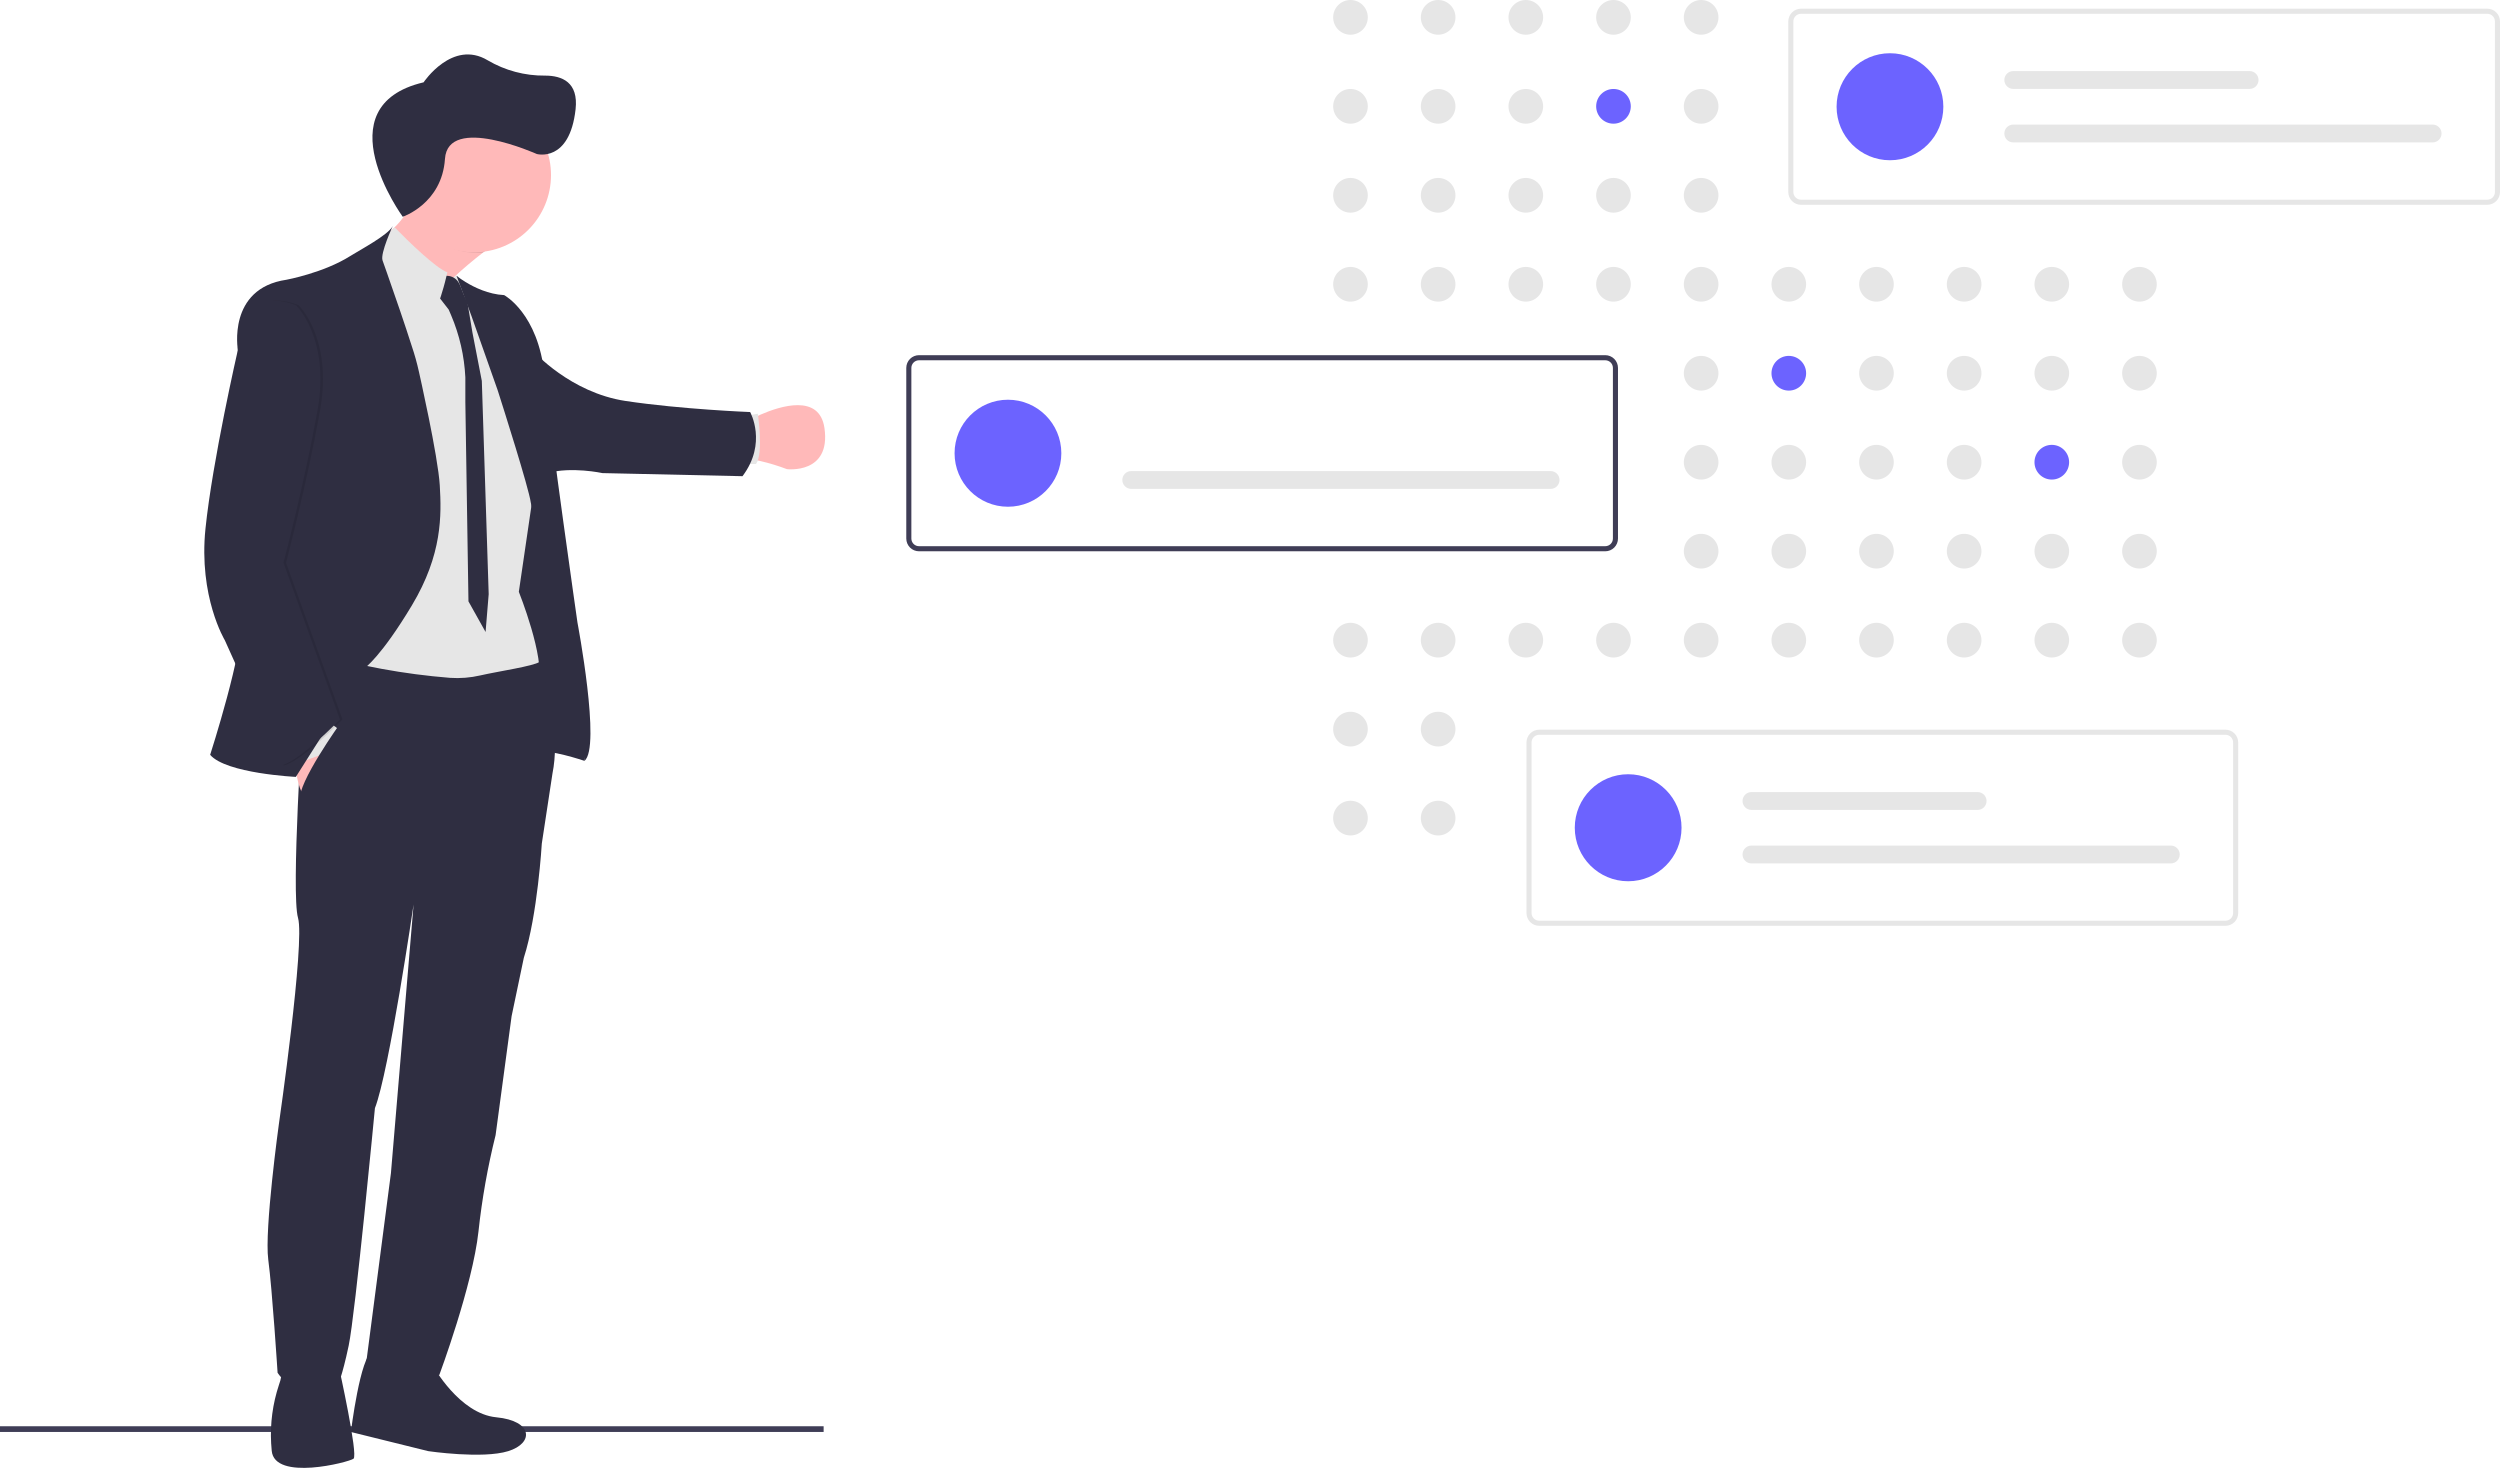 <svg width="763" height="448" viewBox="0 0 763 448" fill="none" xmlns="http://www.w3.org/2000/svg">
<g id="about 1" clip-path="url(#clip0)">
<g id="group">
<path id="Vector" d="M251.372 435.291H0V437.033H251.372V435.291Z" fill="#3F3D56"/>
<path id="Vector_2" d="M158.667 140.214C159.395 142.554 160.039 144.785 160.581 146.703L160.243 146.825C159.822 145.047 159.286 142.746 158.667 140.214ZM138.483 83.243L138.381 83.3L138.477 83.211L138.483 83.243Z" fill="url(#paint0_linear)"/>
<path id="Vector_3" d="M113.745 412.433C109.949 413.655 107.098 437.044 107.098 437.044L130.701 442.888C130.701 442.888 147.255 445.337 155.12 442.888C162.986 440.439 162.718 433.642 151.459 432.555C140.199 431.468 132.194 416.922 132.194 416.922C132.194 416.922 117.54 411.212 113.745 412.433Z" fill="#2F2E41"/>
<path id="Vector_4" d="M86.046 417.191C86.103 419.064 85.791 420.931 85.128 422.683C83.225 428.416 82.42 434.458 82.755 440.49C82.806 441.211 82.863 441.965 82.927 442.754C83.743 452.134 106.383 446.296 107.889 445.203C109.394 444.109 103.423 417.191 103.423 417.191C103.423 417.191 85.67 413.386 86.046 417.191Z" fill="#2F2E41"/>
<path id="Vector_5" d="M110.829 76.381C110.835 76.389 110.84 76.397 110.842 76.407C111.321 77.583 129.099 121.28 125.884 106.989C125.789 106.564 125.725 106.133 125.693 105.698C125.419 102.188 127.071 98.326 129.731 94.489C131.427 92.092 133.31 89.834 135.364 87.737C136.391 86.669 137.456 85.627 138.534 84.617C141.494 81.835 144.575 79.29 147.306 77.168C152.211 73.331 156.001 70.895 156.001 70.895C156.001 70.895 121.617 30.715 124.054 48.049C124.723 52.8 127.517 57.538 125.623 61.937C124.38 64.724 122.617 67.248 120.43 69.373C118.703 71.085 116.822 72.633 114.81 73.996C113.949 74.578 113.171 75.064 112.539 75.435C111.486 76.055 110.829 76.381 110.829 76.381Z" fill="#FFB9B9"/>
<path id="Vector_6" d="M228.73 128.199C228.73 128.199 230.083 127.445 232.124 126.543C238.127 123.922 250.113 120.085 251.625 130.648C253.66 144.817 240.181 143.187 240.181 143.187C237.516 142.173 234.786 141.342 232.009 140.699C230.644 140.33 229.218 140.241 227.818 140.437L228.73 128.199Z" fill="#FFB9B9"/>
<path id="Vector_7" d="M226.676 141.614H230.733C233.094 138.417 231.288 126.268 231.288 126.268L227.761 126.908L226.676 141.614Z" fill="#E6E6E6"/>
<path id="Vector_8" d="M154.17 162.126L154.846 197.881L159.312 214.742C159.312 214.742 161.506 231.06 164.198 229.698C166.89 228.336 178.373 232.211 178.373 232.211L178.915 226.162L175.049 190.611L172.064 172.868C172.064 172.868 170.367 158.929 169.078 150.77C167.79 142.611 157.009 149.076 157.009 149.076L154.17 162.126Z" fill="#2F2E41"/>
<path id="Vector_9" d="M167.075 144.389C174.405 142.33 183.865 144.389 183.865 144.389L226.606 145.335C234.235 135.239 228.947 125.757 228.947 125.757C228.947 125.757 207.985 124.932 190.997 122.387C174.009 119.842 162.82 107.195 162.82 107.195L167.075 144.389Z" fill="#2F2E41"/>
<path id="Vector_10" opacity="0.1" d="M124.054 48.05C121.617 30.716 156.001 70.896 156.001 70.896C156.001 70.896 152.212 73.332 147.306 77.168C146.853 77.2 146.4 77.2 145.934 77.2C135.415 77.2 128.162 70.602 123.99 61.65C125.668 57.666 124.806 53.357 124.054 48.05Z" fill="black"/>
<path id="Vector_11" d="M121.157 53.4C121.169 47.157 123.652 41.173 128.062 36.764C132.472 32.354 138.447 29.88 144.676 29.883C150.905 29.887 156.878 32.369 161.282 36.784C165.687 41.199 168.163 47.185 168.167 53.428C168.171 59.672 165.702 65.661 161.303 70.081C156.904 74.501 150.934 76.991 144.705 77.002C138.476 77.013 132.497 74.546 128.082 70.142C123.667 65.738 121.176 59.758 121.157 53.514C121.157 53.476 121.157 53.438 121.157 53.4Z" fill="#FFB9B9"/>
<path id="Vector_12" d="M109.566 154.651L110.842 76.382L124.475 83.537L135.785 86.222L138.649 84.547L138.853 84.426L139.319 84.157C139.319 84.157 139.472 84.49 139.766 85.097C142.241 90.346 154.285 116.018 154.03 118.218C153.762 120.661 162.622 151.454 162.622 151.454L158.348 180.618C158.348 180.618 166.456 200.874 164.313 208.355C162.17 215.836 103.71 210.663 103.71 210.663L109.566 154.651Z" fill="#E6E6E6"/>
<path id="Vector_13" d="M132.398 88.639L136.94 94.483L137.673 96.191C140.239 102.211 141.712 108.642 142.024 115.181V122.764L142.974 183.54L148.199 192.881L149.149 181.321L147.051 116.261L144.199 101.555L142.643 92.239C141.807 90.612 141.08 88.931 140.467 87.207C138.911 83.198 134.905 84.285 134.905 84.285L132.398 88.639Z" fill="#2F2E41"/>
<path id="Vector_14" d="M112.405 75.109L112.539 75.435L113.49 77.775L114.561 80.39C115.818 81.193 116.99 82.123 118.057 83.165C121.68 86.426 126.937 91.669 129.731 94.489C130.911 95.678 131.651 96.433 131.651 96.433C133.035 95.199 134.426 91.075 135.364 87.737C135.517 87.206 135.651 86.695 135.778 86.222C136.251 84.412 136.538 83.108 136.538 83.108C132.984 81.835 124.691 73.709 120.43 69.373C118.703 71.085 116.822 72.633 114.81 73.996C114.568 73.319 112.405 75.109 112.405 75.109Z" fill="#E6E6E6"/>
<path id="Vector_15" d="M142.075 86.069C144.735 87.699 149.06 89.822 153.857 90.065C153.857 90.065 164.249 95.577 166.176 114.439C168.102 133.302 176.242 189.998 176.242 189.998C176.242 189.998 183.489 228.227 178.385 232.198L172.689 185.4C172.689 185.4 162.718 158.373 161.997 153.372C161.359 148.82 153.43 123.928 152.039 119.567C151.899 119.158 151.829 118.928 151.829 118.928L143.899 96.453L139.319 84.151C140.194 84.851 141.114 85.492 142.075 86.069Z" fill="#2F2E41"/>
<path id="Vector_16" d="M85.128 342.962C85.128 342.962 93.127 287.615 90.958 280.147C88.789 272.679 92.451 217.486 92.451 217.486L93.657 207.134L94.333 201.296L94.62 198.853L96.017 199.282C109.5 203.218 123.349 205.764 137.348 206.878C140.451 207.089 143.568 206.839 146.598 206.136C152.135 204.87 162.839 203.316 164.708 201.986C164.708 201.986 165.346 203.706 166.144 206.52C167.981 213.022 170.75 225.453 168.619 236.041L165.359 257.455C165.359 257.455 164.077 279.277 159.867 292.334L156.141 310.142L151.255 346.44C148.842 356.113 147.097 365.94 146.03 375.853C144.25 392.311 134.088 419.614 134.088 419.614C134.088 419.614 112.488 422.606 111.85 415.266L119.314 358.02L126.229 276.036C126.229 276.036 118.733 327.188 114.427 338.205C114.427 338.205 108.456 401.001 106.421 410.675C104.386 420.349 103.034 422.907 103.034 422.907C103.034 422.907 90.416 427.536 84.719 418.968C84.719 418.968 83.093 393.552 81.874 384.44C80.65 375.316 85.128 342.962 85.128 342.962Z" fill="#2F2E41"/>
<path id="Vector_17" d="M95.047 219.09L103.978 223.445L93.331 243.567C89.332 239.826 89.804 224.941 89.804 224.941L95.047 219.09Z" fill="#FFB9B9"/>
<path id="Vector_18" d="M98.888 219.091L102.958 222.287L97.535 230.516L90.142 233.234L89.529 227.792L98.888 219.091Z" fill="#E6E6E6"/>
<g id="Group" opacity="0.1">
<path id="Vector_19" opacity="0.1" d="M164.715 202.063C164.694 202.035 164.68 202.002 164.676 201.967C164.562 202.043 164.442 202.111 164.319 202.172L164.715 202.063Z" fill="black"/>
</g>
<path id="Vector_20" d="M64.14 230.375C69.02 236.085 90.295 237.108 90.295 237.108L106.874 210.918L111.346 203.859C111.346 203.859 116.328 200.394 125.693 184.786C135.058 169.178 134.739 157.157 134.222 148.18C133.705 139.203 127.843 113.403 127.843 113.403C127.268 110.797 126.551 108.225 125.693 105.698C123.658 99.266 120.577 90.327 118.057 83.165C117.604 81.874 117.17 80.64 116.756 79.489C115.99 77.302 119.882 68.971 119.882 68.971C118.51 71.726 109.873 76.26 106.868 78.159C98.766 83.274 87.456 85.371 87.456 85.371C69.243 88.025 72.605 106.887 72.605 106.887C72.605 106.887 72.401 180.208 73.524 188.98C74.647 197.753 64.14 230.375 64.14 230.375Z" fill="#2F2E41"/>
<path id="Vector_21" opacity="0.1" d="M73.396 106.881C73.396 106.881 65.665 140.54 63.528 161.339C61.391 182.139 69.428 195.394 69.428 195.394L86.62 233.637C92.521 232.115 104.527 219.57 104.527 219.57L87.303 171.743C87.303 171.743 93.689 147.592 97.682 125.347C101.675 103.103 91.092 93.121 91.092 93.121C73.39 86.395 73.396 106.881 73.396 106.881Z" fill="black"/>
<path id="Vector_22" d="M72.58 106.881C72.58 106.881 64.848 140.54 62.711 161.339C60.574 182.139 68.612 195.394 68.612 195.394L85.836 233.637C91.737 232.115 103.742 219.57 103.742 219.57L86.518 171.743C86.518 171.743 92.91 147.592 96.891 125.347C100.872 103.103 90.282 93.121 90.282 93.121C72.58 86.395 72.58 106.881 72.58 106.881Z" fill="#2F2E41"/>
<path id="Vector_23" d="M106.555 225.619L101.809 239.219L96.521 246.489C96.521 246.489 92.559 249.142 91.571 244.181C90.582 239.219 103.978 220.587 103.978 220.587C106.096 219.749 106.555 225.619 106.555 225.619Z" fill="#2F2E41"/>
<path id="Vector_24" d="M122.915 66.153C122.915 66.153 98.356 32.42 129.282 25.127C129.282 25.127 138.067 11.918 148.862 18.415C154.16 21.531 160.205 23.142 166.347 23.076C171.577 23.076 176.58 25.127 175.67 33.332C173.851 49.743 163.846 47.008 163.846 47.008C163.846 47.008 136.712 34.822 135.802 48.498C134.893 62.173 122.915 66.153 122.915 66.153Z" fill="#2F2E41"/>
<path id="Vector_25" d="M412.166 10.596C415.086 10.596 417.452 8.224 417.452 5.298C417.452 2.372 415.086 0 412.166 0C409.247 0 406.881 2.372 406.881 5.298C406.881 8.224 409.247 10.596 412.166 10.596Z" fill="#E6E6E6"/>
<path id="Vector_26" d="M438.922 10.596C441.841 10.596 444.207 8.224 444.207 5.298C444.207 2.372 441.841 0 438.922 0C436.003 0 433.636 2.372 433.636 5.298C433.636 8.224 436.003 10.596 438.922 10.596Z" fill="#E6E6E6"/>
<path id="Vector_27" d="M465.677 10.596C468.596 10.596 470.963 8.224 470.963 5.298C470.963 2.372 468.596 0 465.677 0C462.758 0 460.392 2.372 460.392 5.298C460.392 8.224 462.758 10.596 465.677 10.596Z" fill="#E6E6E6"/>
<path id="Vector_28" d="M492.432 10.596C495.351 10.596 497.718 8.224 497.718 5.298C497.718 2.372 495.351 0 492.432 0C489.513 0 487.147 2.372 487.147 5.298C487.147 8.224 489.513 10.596 492.432 10.596Z" fill="#E6E6E6"/>
<path id="Vector_29" d="M519.188 10.596C522.107 10.596 524.473 8.224 524.473 5.298C524.473 2.372 522.107 0 519.188 0C516.269 0 513.902 2.372 513.902 5.298C513.902 8.224 516.269 10.596 519.188 10.596Z" fill="#E6E6E6"/>
<path id="Vector_30" d="M412.166 37.75C415.086 37.75 417.452 35.378 417.452 32.452C417.452 29.526 415.086 27.154 412.166 27.154C409.247 27.154 406.881 29.526 406.881 32.452C406.881 35.378 409.247 37.75 412.166 37.75Z" fill="#E6E6E6"/>
<path id="Vector_31" d="M438.922 37.75C441.841 37.75 444.207 35.378 444.207 32.452C444.207 29.526 441.841 27.154 438.922 27.154C436.003 27.154 433.636 29.526 433.636 32.452C433.636 35.378 436.003 37.75 438.922 37.75Z" fill="#E6E6E6"/>
<path id="Vector_32" d="M465.677 37.75C468.596 37.75 470.963 35.378 470.963 32.452C470.963 29.526 468.596 27.154 465.677 27.154C462.758 27.154 460.392 29.526 460.392 32.452C460.392 35.378 462.758 37.75 465.677 37.75Z" fill="#E6E6E6"/>
<path id="Vector_33" d="M492.432 37.75C495.351 37.75 497.718 35.378 497.718 32.452C497.718 29.526 495.351 27.154 492.432 27.154C489.513 27.154 487.147 29.526 487.147 32.452C487.147 35.378 489.513 37.75 492.432 37.75Z" fill="#6C63FF"/>
<path id="Vector_34" d="M519.188 37.75C522.107 37.75 524.473 35.378 524.473 32.452C524.473 29.526 522.107 27.154 519.188 27.154C516.269 27.154 513.902 29.526 513.902 32.452C513.902 35.378 516.269 37.75 519.188 37.75Z" fill="#E6E6E6"/>
<path id="Vector_35" d="M572.698 37.75C575.618 37.75 577.984 35.378 577.984 32.452C577.984 29.526 575.618 27.154 572.698 27.154C569.779 27.154 567.413 29.526 567.413 32.452C567.413 35.378 569.779 37.75 572.698 37.75Z" fill="#E6E6E6"/>
<path id="Vector_36" d="M412.166 64.904C415.086 64.904 417.452 62.532 417.452 59.606C417.452 56.68 415.086 54.308 412.166 54.308C409.247 54.308 406.881 56.68 406.881 59.606C406.881 62.532 409.247 64.904 412.166 64.904Z" fill="#E6E6E6"/>
<path id="Vector_37" d="M438.922 64.904C441.841 64.904 444.207 62.532 444.207 59.606C444.207 56.68 441.841 54.308 438.922 54.308C436.003 54.308 433.636 56.68 433.636 59.606C433.636 62.532 436.003 64.904 438.922 64.904Z" fill="#E6E6E6"/>
<path id="Vector_38" d="M465.677 64.904C468.596 64.904 470.963 62.532 470.963 59.606C470.963 56.68 468.596 54.308 465.677 54.308C462.758 54.308 460.392 56.68 460.392 59.606C460.392 62.532 462.758 64.904 465.677 64.904Z" fill="#E6E6E6"/>
<path id="Vector_39" d="M492.432 64.904C495.351 64.904 497.718 62.532 497.718 59.606C497.718 56.68 495.351 54.308 492.432 54.308C489.513 54.308 487.147 56.68 487.147 59.606C487.147 62.532 489.513 64.904 492.432 64.904Z" fill="#E6E6E6"/>
<path id="Vector_40" d="M519.188 64.904C522.107 64.904 524.473 62.532 524.473 59.606C524.473 56.68 522.107 54.308 519.188 54.308C516.269 54.308 513.902 56.68 513.902 59.606C513.902 62.532 516.269 64.904 519.188 64.904Z" fill="#E6E6E6"/>
<path id="Vector_41" d="M412.166 92.058C415.086 92.058 417.452 89.686 417.452 86.76C417.452 83.834 415.086 81.462 412.166 81.462C409.247 81.462 406.881 83.834 406.881 86.76C406.881 89.686 409.247 92.058 412.166 92.058Z" fill="#E6E6E6"/>
<path id="Vector_42" d="M438.922 92.058C441.841 92.058 444.207 89.686 444.207 86.76C444.207 83.834 441.841 81.462 438.922 81.462C436.003 81.462 433.636 83.834 433.636 86.76C433.636 89.686 436.003 92.058 438.922 92.058Z" fill="#E6E6E6"/>
<path id="Vector_43" d="M465.677 92.058C468.596 92.058 470.963 89.686 470.963 86.76C470.963 83.834 468.596 81.462 465.677 81.462C462.758 81.462 460.392 83.834 460.392 86.76C460.392 89.686 462.758 92.058 465.677 92.058Z" fill="#E6E6E6"/>
<path id="Vector_44" d="M492.432 92.058C495.351 92.058 497.718 89.686 497.718 86.76C497.718 83.834 495.351 81.462 492.432 81.462C489.513 81.462 487.147 83.834 487.147 86.76C487.147 89.686 489.513 92.058 492.432 92.058Z" fill="#E6E6E6"/>
<path id="Vector_45" d="M519.188 92.058C522.107 92.058 524.473 89.686 524.473 86.76C524.473 83.834 522.107 81.462 519.188 81.462C516.269 81.462 513.902 83.834 513.902 86.76C513.902 89.686 516.269 92.058 519.188 92.058Z" fill="#E6E6E6"/>
<path id="Vector_46" d="M545.943 92.058C548.862 92.058 551.229 89.686 551.229 86.76C551.229 83.834 548.862 81.462 545.943 81.462C543.024 81.462 540.657 83.834 540.657 86.76C540.657 89.686 543.024 92.058 545.943 92.058Z" fill="#E6E6E6"/>
<path id="Vector_47" d="M572.698 92.058C575.618 92.058 577.984 89.686 577.984 86.76C577.984 83.834 575.618 81.462 572.698 81.462C569.779 81.462 567.413 83.834 567.413 86.76C567.413 89.686 569.779 92.058 572.698 92.058Z" fill="#E6E6E6"/>
<path id="Vector_48" d="M599.454 92.058C602.373 92.058 604.739 89.686 604.739 86.76C604.739 83.834 602.373 81.462 599.454 81.462C596.535 81.462 594.168 83.834 594.168 86.76C594.168 89.686 596.535 92.058 599.454 92.058Z" fill="#E6E6E6"/>
<path id="Vector_49" d="M626.209 92.058C629.128 92.058 631.495 89.686 631.495 86.76C631.495 83.834 629.128 81.462 626.209 81.462C623.29 81.462 620.923 83.834 620.923 86.76C620.923 89.686 623.29 92.058 626.209 92.058Z" fill="#E6E6E6"/>
<path id="Vector_50" d="M652.964 92.058C655.883 92.058 658.25 89.686 658.25 86.76C658.25 83.834 655.883 81.462 652.964 81.462C650.045 81.462 647.679 83.834 647.679 86.76C647.679 89.686 650.045 92.058 652.964 92.058Z" fill="#E6E6E6"/>
<path id="Vector_51" d="M519.188 119.212C522.107 119.212 524.473 116.84 524.473 113.914C524.473 110.988 522.107 108.616 519.188 108.616C516.269 108.616 513.902 110.988 513.902 113.914C513.902 116.84 516.269 119.212 519.188 119.212Z" fill="#E6E6E6"/>
<path id="Vector_52" d="M545.943 119.212C548.862 119.212 551.229 116.84 551.229 113.914C551.229 110.988 548.862 108.616 545.943 108.616C543.024 108.616 540.657 110.988 540.657 113.914C540.657 116.84 543.024 119.212 545.943 119.212Z" fill="#6C63FF"/>
<path id="Vector_53" d="M572.698 119.212C575.618 119.212 577.984 116.84 577.984 113.914C577.984 110.988 575.618 108.616 572.698 108.616C569.779 108.616 567.413 110.988 567.413 113.914C567.413 116.84 569.779 119.212 572.698 119.212Z" fill="#E6E6E6"/>
<path id="Vector_54" d="M599.454 119.212C602.373 119.212 604.739 116.84 604.739 113.914C604.739 110.988 602.373 108.616 599.454 108.616C596.535 108.616 594.168 110.988 594.168 113.914C594.168 116.84 596.535 119.212 599.454 119.212Z" fill="#E6E6E6"/>
<path id="Vector_55" d="M626.209 119.212C629.128 119.212 631.495 116.84 631.495 113.914C631.495 110.988 629.128 108.616 626.209 108.616C623.29 108.616 620.923 110.988 620.923 113.914C620.923 116.84 623.29 119.212 626.209 119.212Z" fill="#E6E6E6"/>
<path id="Vector_56" d="M652.964 119.212C655.883 119.212 658.25 116.84 658.25 113.914C658.25 110.988 655.883 108.616 652.964 108.616C650.045 108.616 647.679 110.988 647.679 113.914C647.679 116.84 650.045 119.212 652.964 119.212Z" fill="#E6E6E6"/>
<path id="Vector_57" d="M519.188 146.366C522.107 146.366 524.473 143.994 524.473 141.068C524.473 138.142 522.107 135.771 519.188 135.771C516.269 135.771 513.902 138.142 513.902 141.068C513.902 143.994 516.269 146.366 519.188 146.366Z" fill="#E6E6E6"/>
<path id="Vector_58" d="M545.943 146.366C548.862 146.366 551.229 143.994 551.229 141.068C551.229 138.142 548.862 135.771 545.943 135.771C543.024 135.771 540.657 138.142 540.657 141.068C540.657 143.994 543.024 146.366 545.943 146.366Z" fill="#E6E6E6"/>
<path id="Vector_59" d="M572.698 146.366C575.618 146.366 577.984 143.994 577.984 141.068C577.984 138.142 575.618 135.771 572.698 135.771C569.779 135.771 567.413 138.142 567.413 141.068C567.413 143.994 569.779 146.366 572.698 146.366Z" fill="#E6E6E6"/>
<path id="Vector_60" d="M599.454 146.366C602.373 146.366 604.739 143.994 604.739 141.068C604.739 138.142 602.373 135.771 599.454 135.771C596.535 135.771 594.168 138.142 594.168 141.068C594.168 143.994 596.535 146.366 599.454 146.366Z" fill="#E6E6E6"/>
<path id="Vector_61" d="M626.209 146.366C629.128 146.366 631.495 143.994 631.495 141.068C631.495 138.142 629.128 135.771 626.209 135.771C623.29 135.771 620.923 138.142 620.923 141.068C620.923 143.994 623.29 146.366 626.209 146.366Z" fill="#6C63FF"/>
<path id="Vector_62" d="M652.964 146.366C655.883 146.366 658.25 143.994 658.25 141.068C658.25 138.142 655.883 135.771 652.964 135.771C650.045 135.771 647.679 138.142 647.679 141.068C647.679 143.994 650.045 146.366 652.964 146.366Z" fill="#E6E6E6"/>
<path id="Vector_63" d="M519.188 173.52C522.107 173.52 524.473 171.148 524.473 168.222C524.473 165.297 522.107 162.925 519.188 162.925C516.269 162.925 513.902 165.297 513.902 168.222C513.902 171.148 516.269 173.52 519.188 173.52Z" fill="#E6E6E6"/>
<path id="Vector_64" d="M545.943 173.52C548.862 173.52 551.229 171.148 551.229 168.222C551.229 165.297 548.862 162.925 545.943 162.925C543.024 162.925 540.657 165.297 540.657 168.222C540.657 171.148 543.024 173.52 545.943 173.52Z" fill="#E6E6E6"/>
<path id="Vector_65" d="M572.698 173.52C575.618 173.52 577.984 171.148 577.984 168.222C577.984 165.297 575.618 162.925 572.698 162.925C569.779 162.925 567.413 165.297 567.413 168.222C567.413 171.148 569.779 173.52 572.698 173.52Z" fill="#E6E6E6"/>
<path id="Vector_66" d="M599.454 173.52C602.373 173.52 604.739 171.148 604.739 168.222C604.739 165.297 602.373 162.925 599.454 162.925C596.535 162.925 594.168 165.297 594.168 168.222C594.168 171.148 596.535 173.52 599.454 173.52Z" fill="#E6E6E6"/>
<path id="Vector_67" d="M626.209 173.52C629.128 173.52 631.495 171.148 631.495 168.222C631.495 165.297 629.128 162.925 626.209 162.925C623.29 162.925 620.923 165.297 620.923 168.222C620.923 171.148 623.29 173.52 626.209 173.52Z" fill="#E6E6E6"/>
<path id="Vector_68" d="M652.964 173.52C655.883 173.52 658.25 171.148 658.25 168.222C658.25 165.297 655.883 162.925 652.964 162.925C650.045 162.925 647.679 165.297 647.679 168.222C647.679 171.148 650.045 173.52 652.964 173.52Z" fill="#E6E6E6"/>
<path id="Vector_69" d="M412.166 200.674C415.086 200.674 417.452 198.302 417.452 195.377C417.452 192.451 415.086 190.079 412.166 190.079C409.247 190.079 406.881 192.451 406.881 195.377C406.881 198.302 409.247 200.674 412.166 200.674Z" fill="#E6E6E6"/>
<path id="Vector_70" d="M438.922 200.674C441.841 200.674 444.207 198.302 444.207 195.377C444.207 192.451 441.841 190.079 438.922 190.079C436.003 190.079 433.636 192.451 433.636 195.377C433.636 198.302 436.003 200.674 438.922 200.674Z" fill="#E6E6E6"/>
<path id="Vector_71" d="M465.677 200.674C468.596 200.674 470.963 198.302 470.963 195.377C470.963 192.451 468.596 190.079 465.677 190.079C462.758 190.079 460.392 192.451 460.392 195.377C460.392 198.302 462.758 200.674 465.677 200.674Z" fill="#E6E6E6"/>
<path id="Vector_72" d="M492.432 200.674C495.351 200.674 497.718 198.302 497.718 195.377C497.718 192.451 495.351 190.079 492.432 190.079C489.513 190.079 487.147 192.451 487.147 195.377C487.147 198.302 489.513 200.674 492.432 200.674Z" fill="#E6E6E6"/>
<path id="Vector_73" d="M519.188 200.674C522.107 200.674 524.473 198.302 524.473 195.377C524.473 192.451 522.107 190.079 519.188 190.079C516.269 190.079 513.902 192.451 513.902 195.377C513.902 198.302 516.269 200.674 519.188 200.674Z" fill="#E6E6E6"/>
<path id="Vector_74" d="M545.943 200.674C548.862 200.674 551.229 198.302 551.229 195.377C551.229 192.451 548.862 190.079 545.943 190.079C543.024 190.079 540.657 192.451 540.657 195.377C540.657 198.302 543.024 200.674 545.943 200.674Z" fill="#E6E6E6"/>
<path id="Vector_75" d="M572.698 200.674C575.618 200.674 577.984 198.302 577.984 195.377C577.984 192.451 575.618 190.079 572.698 190.079C569.779 190.079 567.413 192.451 567.413 195.377C567.413 198.302 569.779 200.674 572.698 200.674Z" fill="#E6E6E6"/>
<path id="Vector_76" d="M599.454 200.674C602.373 200.674 604.739 198.302 604.739 195.377C604.739 192.451 602.373 190.079 599.454 190.079C596.535 190.079 594.168 192.451 594.168 195.377C594.168 198.302 596.535 200.674 599.454 200.674Z" fill="#E6E6E6"/>
<path id="Vector_77" d="M626.209 200.674C629.128 200.674 631.495 198.302 631.495 195.377C631.495 192.451 629.128 190.079 626.209 190.079C623.29 190.079 620.923 192.451 620.923 195.377C620.923 198.302 623.29 200.674 626.209 200.674Z" fill="#E6E6E6"/>
<path id="Vector_78" d="M652.964 200.674C655.883 200.674 658.25 198.302 658.25 195.377C658.25 192.451 655.883 190.079 652.964 190.079C650.045 190.079 647.679 192.451 647.679 195.377C647.679 198.302 650.045 200.674 652.964 200.674Z" fill="#E6E6E6"/>
<path id="Vector_79" d="M417.449 222.551C417.461 219.625 415.104 217.244 412.185 217.232C409.266 217.22 406.89 219.582 406.878 222.508C406.866 225.434 409.223 227.816 412.142 227.828C415.061 227.839 417.437 225.477 417.449 222.551Z" fill="#E6E6E6"/>
<path id="Vector_80" d="M438.922 227.828C441.841 227.828 444.207 225.457 444.207 222.531C444.207 219.605 441.841 217.233 438.922 217.233C436.003 217.233 433.636 219.605 433.636 222.531C433.636 225.457 436.003 227.828 438.922 227.828Z" fill="#E6E6E6"/>
<path id="Vector_81" d="M417.449 249.705C417.461 246.779 415.104 244.398 412.185 244.386C409.266 244.374 406.89 246.736 406.878 249.662C406.866 252.588 409.223 254.97 412.142 254.982C415.061 254.993 417.437 252.631 417.449 249.705Z" fill="#E6E6E6"/>
<path id="Vector_82" d="M438.922 254.983C441.841 254.983 444.207 252.611 444.207 249.685C444.207 246.759 441.841 244.387 438.922 244.387C436.003 244.387 433.636 246.759 433.636 249.685C433.636 252.611 436.003 254.983 438.922 254.983Z" fill="#E6E6E6"/>
<path id="Vector_83" d="M492.432 254.983C495.351 254.983 497.718 252.611 497.718 249.685C497.718 246.759 495.351 244.387 492.432 244.387C489.513 244.387 487.147 246.759 487.147 249.685C487.147 252.611 489.513 254.983 492.432 254.983Z" fill="#E6E6E6"/>
<path id="Vector_84" d="M759.121 62.504H549.665C548.637 62.502 547.651 62.093 546.923 61.364C546.196 60.635 545.787 59.647 545.786 58.616V6.538C545.787 5.507 546.196 4.519 546.923 3.79C547.651 3.061 548.637 2.651 549.665 2.65H759.121C760.15 2.651 761.135 3.061 761.863 3.79C762.59 4.519 762.999 5.507 763 6.538V58.616C762.999 59.647 762.59 60.635 761.863 61.364C761.135 62.093 760.15 62.502 759.121 62.504V62.504ZM549.665 4.205C549.048 4.206 548.456 4.452 548.02 4.889C547.584 5.327 547.338 5.92 547.338 6.538V58.616C547.338 59.234 547.584 59.827 548.02 60.265C548.456 60.702 549.048 60.948 549.665 60.949H759.121C759.738 60.948 760.33 60.702 760.766 60.265C761.202 59.827 761.448 59.234 761.448 58.616V6.538C761.448 5.92 761.202 5.327 760.766 4.889C760.33 4.452 759.738 4.206 759.121 4.205H549.665Z" fill="#E6E6E6"/>
<path id="Vector_85" d="M614.441 21.691C613.721 21.691 613.03 21.978 612.521 22.488C612.012 22.998 611.726 23.691 611.726 24.412C611.726 25.134 612.012 25.826 612.521 26.337C613.03 26.847 613.721 27.134 614.441 27.134H686.587C687.307 27.134 687.998 26.847 688.507 26.337C689.016 25.826 689.302 25.134 689.302 24.412C689.302 23.691 689.016 22.998 688.507 22.488C687.998 21.978 687.307 21.691 686.587 21.691H614.441Z" fill="#E6E6E6"/>
<path id="Vector_86" d="M614.441 38.02C613.721 38.02 613.03 38.306 612.521 38.817C612.012 39.327 611.726 40.019 611.726 40.741C611.726 41.463 612.012 42.155 612.521 42.666C613.03 43.176 613.721 43.463 614.441 43.463H742.442C743.162 43.463 743.853 43.176 744.362 42.666C744.871 42.155 745.157 41.463 745.157 40.741C745.157 40.019 744.871 39.327 744.362 38.817C743.853 38.306 743.162 38.02 742.442 38.02H614.441Z" fill="#E6E6E6"/>
<path id="Vector_87" d="M489.932 168.253H280.475C279.447 168.251 278.461 167.841 277.734 167.113C277.007 166.384 276.598 165.396 276.596 164.365V112.287C276.598 111.256 277.007 110.268 277.734 109.539C278.461 108.81 279.447 108.4 280.475 108.399H489.932C490.96 108.4 491.946 108.81 492.673 109.539C493.4 110.268 493.809 111.256 493.81 112.287V164.365C493.809 165.396 493.4 166.384 492.673 167.113C491.946 167.841 490.96 168.251 489.932 168.253ZM280.475 109.954C279.858 109.955 279.267 110.201 278.83 110.638C278.394 111.076 278.149 111.668 278.148 112.287V164.365C278.149 164.983 278.394 165.576 278.83 166.014C279.267 166.451 279.858 166.697 280.475 166.698H489.932C490.549 166.697 491.14 166.451 491.576 166.014C492.013 165.576 492.258 164.983 492.259 164.365V112.287C492.258 111.668 492.013 111.076 491.576 110.638C491.14 110.201 490.549 109.955 489.932 109.954H280.475Z" fill="#3F3D56"/>
<path id="Vector_88" d="M345.251 143.769C344.531 143.769 343.841 144.055 343.332 144.566C342.822 145.076 342.536 145.768 342.536 146.49C342.536 147.212 342.822 147.904 343.332 148.414C343.841 148.925 344.531 149.212 345.251 149.212H473.252C473.972 149.212 474.663 148.925 475.172 148.414C475.681 147.904 475.967 147.212 475.967 146.49C475.967 145.768 475.681 145.076 475.172 144.566C474.663 144.055 473.972 143.769 473.252 143.769H345.251Z" fill="#E6E6E6"/>
<path id="Vector_89" d="M679.218 282.555H469.761C468.733 282.554 467.747 282.144 467.02 281.415C466.293 280.686 465.884 279.698 465.883 278.667V226.589C465.884 225.558 466.293 224.57 467.02 223.841C467.747 223.112 468.733 222.702 469.761 222.701H679.218C680.246 222.702 681.232 223.112 681.959 223.841C682.686 224.57 683.095 225.558 683.096 226.589V278.667C683.095 279.698 682.686 280.686 681.959 281.415C681.232 282.144 680.246 282.554 679.218 282.555ZM469.761 224.256C469.144 224.257 468.553 224.503 468.116 224.94C467.68 225.378 467.435 225.971 467.434 226.589V278.667C467.435 279.285 467.68 279.878 468.116 280.316C468.553 280.753 469.144 280.999 469.761 281H679.218C679.835 280.999 680.426 280.753 680.863 280.316C681.299 279.878 681.544 279.285 681.545 278.667V226.589C681.544 225.971 681.299 225.378 680.863 224.94C680.426 224.503 679.835 224.257 679.218 224.256H469.761Z" fill="#E6E6E6"/>
<path id="Vector_90" d="M534.537 258.071C533.817 258.071 533.127 258.358 532.618 258.868C532.108 259.378 531.822 260.07 531.822 260.792C531.822 261.514 532.108 262.206 532.618 262.717C533.127 263.227 533.817 263.514 534.537 263.514H662.538C663.258 263.514 663.949 263.227 664.458 262.717C664.967 262.206 665.253 261.514 665.253 260.792C665.253 260.07 664.967 259.378 664.458 258.868C663.949 258.358 663.258 258.071 662.538 258.071H534.537Z" fill="#E6E6E6"/>
<path id="Vector_91" d="M534.537 241.742C533.817 241.742 533.127 242.029 532.618 242.539C532.108 243.049 531.822 243.742 531.822 244.463C531.822 245.185 532.108 245.877 532.618 246.388C533.127 246.898 533.817 247.185 534.537 247.185H603.58C604.3 247.185 604.991 246.898 605.5 246.388C606.009 245.877 606.296 245.185 606.296 244.463C606.296 243.742 606.009 243.049 605.5 242.539C604.991 242.029 604.3 241.742 603.58 241.742H534.537Z" fill="#E6E6E6"/>
</g>
<g id="ball3">
<path id="Vector_92" d="M496.913 268.957C505.91 268.957 513.204 261.646 513.204 252.628C513.204 243.61 505.91 236.299 496.913 236.299C487.916 236.299 480.622 243.61 480.622 252.628C480.622 261.646 487.916 268.957 496.913 268.957Z" fill="#6C63FF"/>
</g>
<g id="ball2">
<path id="Vector_93" d="M307.627 154.655C316.624 154.655 323.918 147.344 323.918 138.326C323.918 129.308 316.624 121.997 307.627 121.997C298.63 121.997 291.336 129.308 291.336 138.326C291.336 147.344 298.63 154.655 307.627 154.655Z" fill="#6C63FF"/>
</g>
<g id="ball1">
<path id="Vector_94" d="M576.817 48.906C585.814 48.906 593.108 41.595 593.108 32.577C593.108 23.559 585.814 16.248 576.817 16.248C567.819 16.248 560.526 23.559 560.526 32.577C560.526 41.595 567.819 48.906 576.817 48.906Z" fill="#6C63FF"/>
</g>
</g>
<defs>
<linearGradient id="paint0_linear" x1="149.481" y1="146.825" x2="149.481" y2="83.211" gradientUnits="userSpaceOnUse">
<stop stop-color="#808080" stop-opacity="0.25"/>
<stop offset="0.54" stop-color="#808080" stop-opacity="0.12"/>
<stop offset="1" stop-color="#808080" stop-opacity="0.1"/>
</linearGradient>
<clipPath id="clip0">
<rect width="763" height="448" fill="white"/>
</clipPath>
</defs>
</svg>

